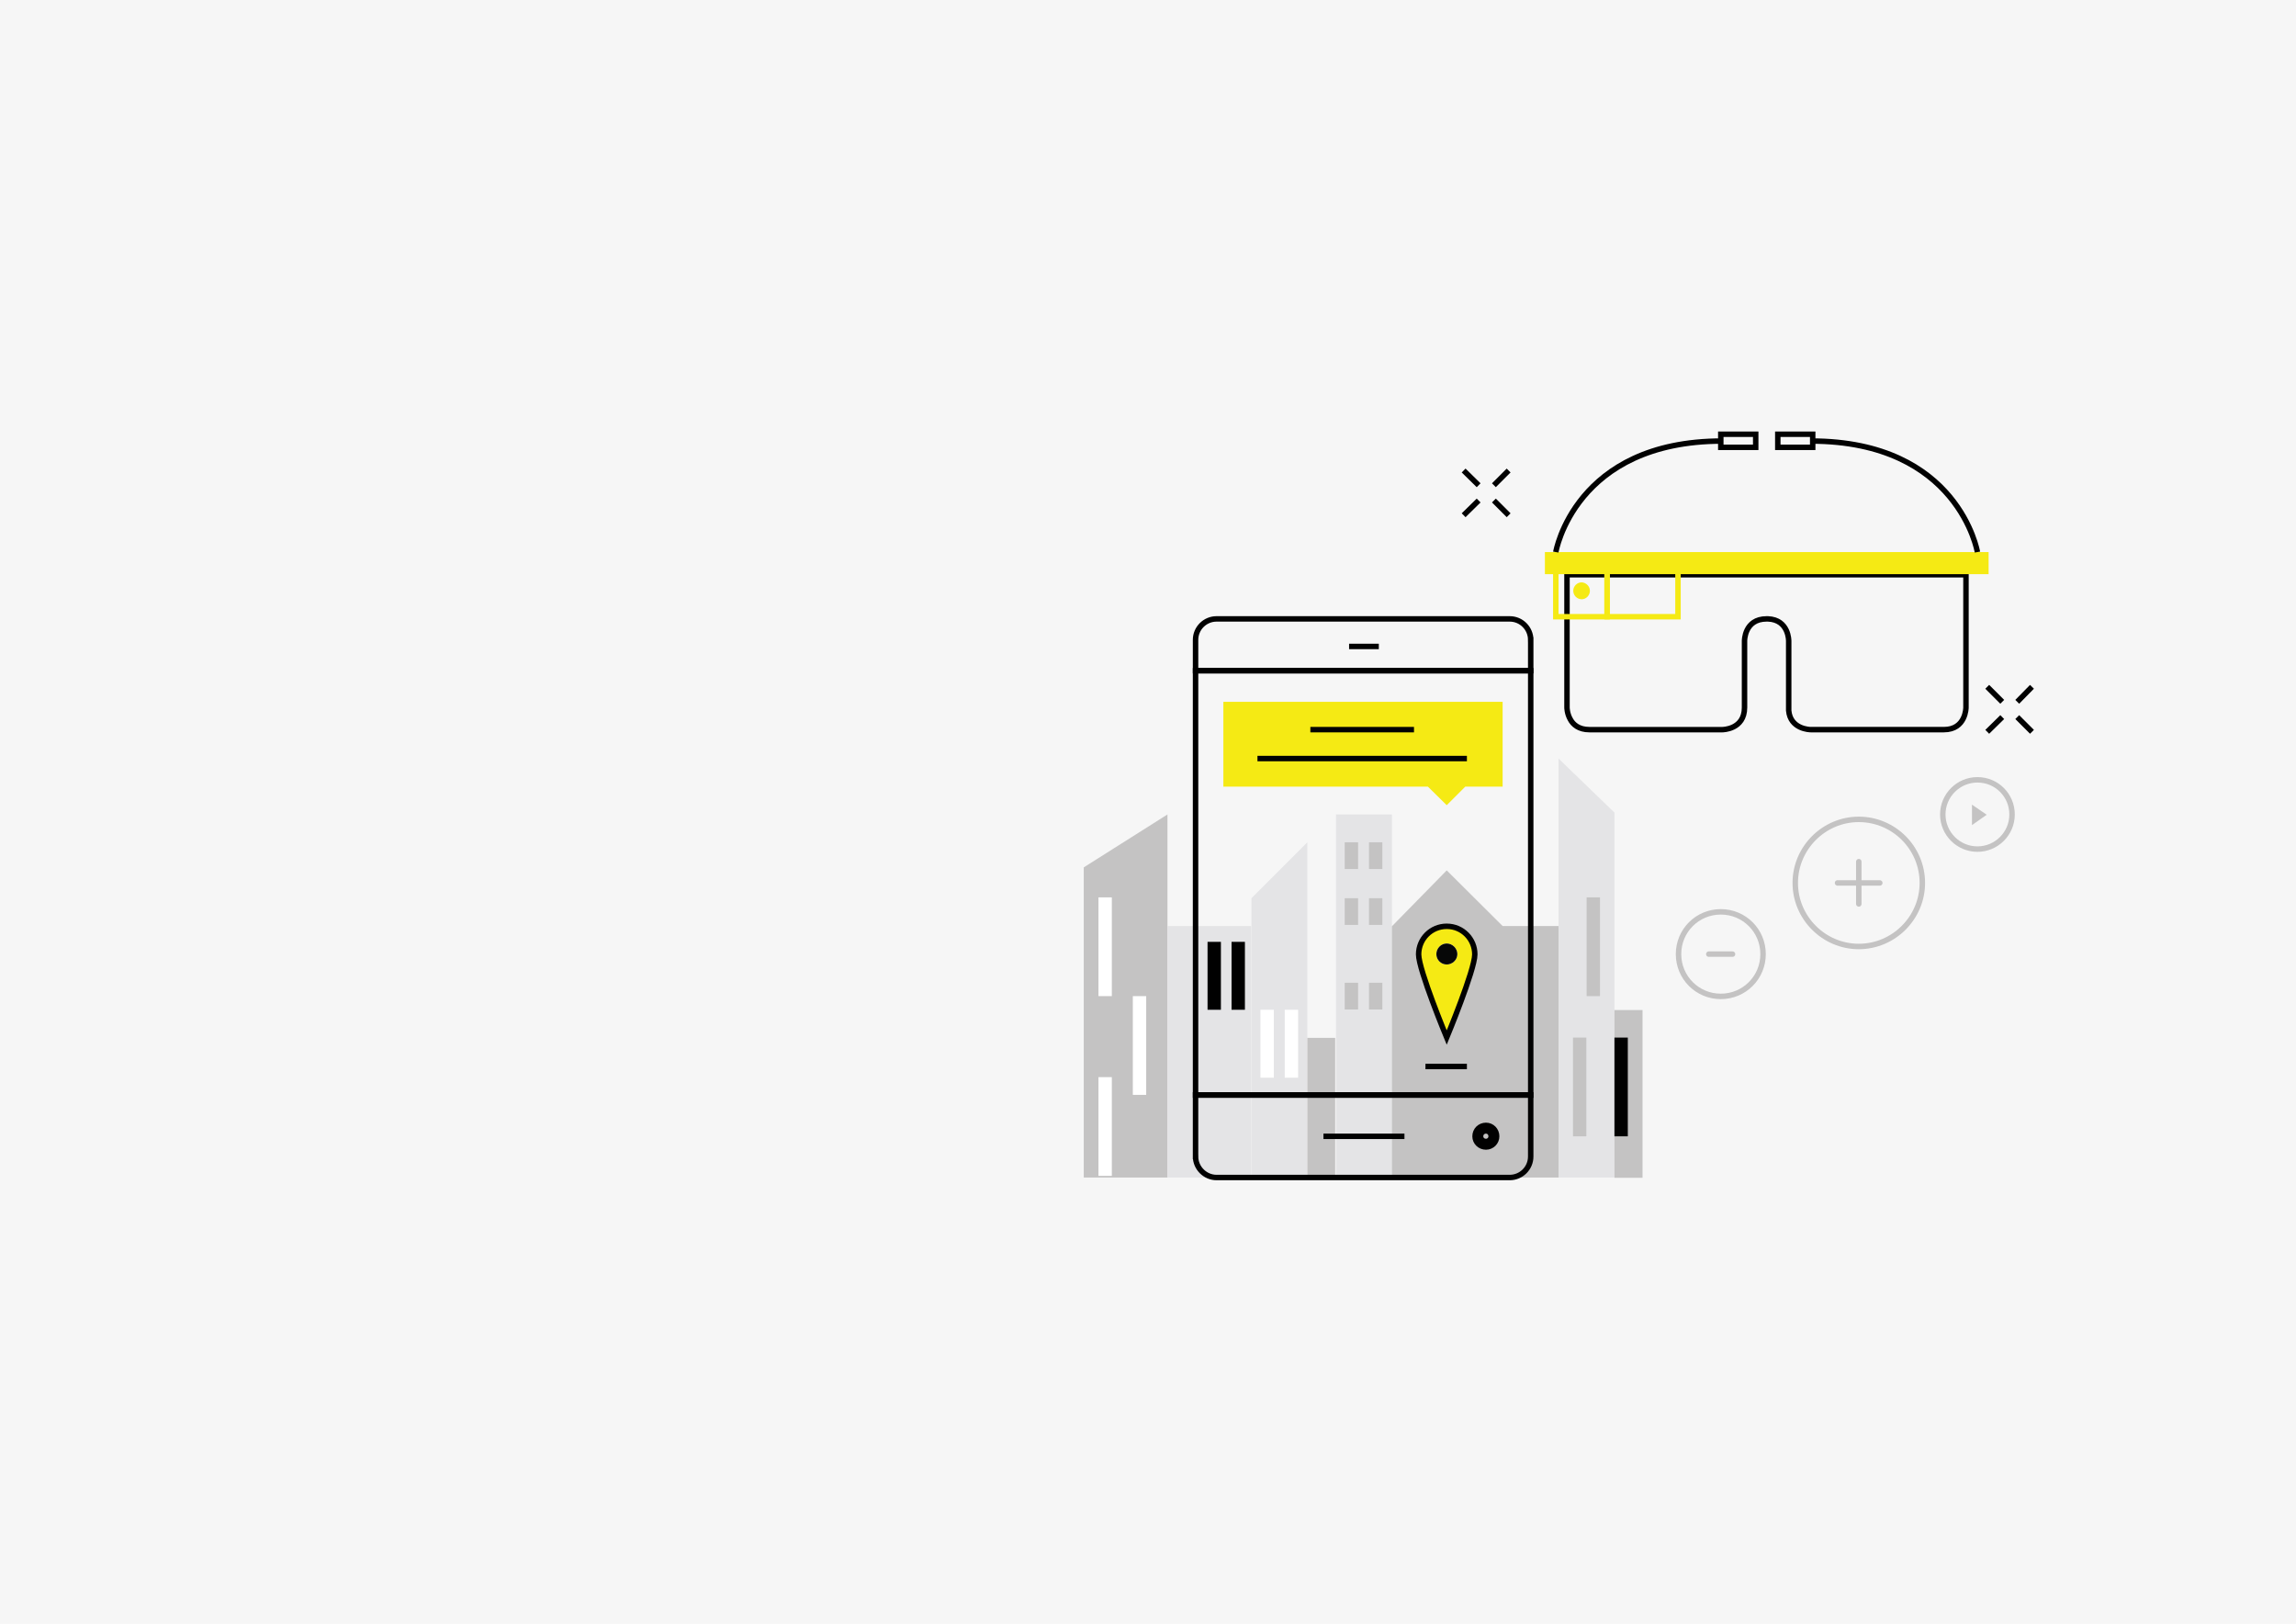 <?xml version="1.0" encoding="UTF-8" standalone="no"?>
<!-- Generator: Adobe Illustrator 19.0.0, SVG Export Plug-In . SVG Version: 6.00 Build 0)  -->

<svg
   xmlns:dc="http://purl.org/dc/elements/1.1/"
   xmlns:cc="http://creativecommons.org/ns#"
   xmlns:rdf="http://www.w3.org/1999/02/22-rdf-syntax-ns#"
   xmlns:svg="http://www.w3.org/2000/svg"
   xmlns="http://www.w3.org/2000/svg"
   xmlns:sodipodi="http://sodipodi.sourceforge.net/DTD/sodipodi-0.dtd"
   xmlns:inkscape="http://www.inkscape.org/namespaces/inkscape"
   version="1.1"
   id="Layer_1"
   x="0px"
   y="0px"
   viewBox="0 0 841.9 595.3"
   style="enable-background:new 0 0 841.9 595.3;"
   xml:space="preserve"
   inkscape:version="0.91 r13725"
   sodipodi:docname="AR.VR.MR.svg"><defs
     id="defs141" /><sodipodi:namedview
     pagecolor="#ffffff"
     bordercolor="#666666"
     borderopacity="1"
     objecttolerance="10"
     gridtolerance="10"
     guidetolerance="10"
     inkscape:pageopacity="0"
     inkscape:pageshadow="2"
     inkscape:window-width="1920"
     inkscape:window-height="1017"
     id="namedview139"
     showgrid="false"
     inkscape:zoom="0.48377895"
     inkscape:cx="12.941193"
     inkscape:cy="340.7106"
     inkscape:window-x="-8"
     inkscape:window-y="-8"
     inkscape:window-maximized="1"
     inkscape:current-layer="Layer_1" /><style
     type="text/css"
     id="style3">
	.st0{fill:#F6F6F6;}
	.st1{clip-path:url(#SVGID_2_);fill:none;stroke:#C4C3C3;stroke-width:2;stroke-miterlimit:10;}
	.st2{clip-path:url(#SVGID_2_);fill:none;stroke:#C4C3C3;stroke-width:2;stroke-linecap:round;stroke-miterlimit:10;}
	.st3{clip-path:url(#SVGID_2_);fill:#C4C3C3;}
	.st4{clip-path:url(#SVGID_2_);fill:none;stroke:#010101;stroke-width:2;stroke-miterlimit:10;}
	.st5{clip-path:url(#SVGID_2_);fill:#F5EA14;}
	.st6{clip-path:url(#SVGID_2_);fill:none;stroke:#F5EA14;stroke-width:2;stroke-miterlimit:10;}
	.st7{clip-path:url(#SVGID_2_);fill:#E4E4E6;}
	
		.st8{clip-path:url(#SVGID_2_);fill:none;stroke:#010101;stroke-width:4.02;stroke-linecap:round;stroke-linejoin:round;stroke-miterlimit:10;}
	.st9{clip-path:url(#SVGID_2_);fill:#FFFFFF;}
	.st10{clip-path:url(#SVGID_2_);fill:#060707;}
	.st11{clip-path:url(#SVGID_2_);fill:#010101;}
</style><rect
     class="st0"
     width="841.9"
     height="595.3"
     id="rect5" /><g
     id="g4407"
     transform="translate(301.286,0)"><g
       id="g4273"><defs
         id="defs4275"><rect
           id="rect4277"
           x="96.1"
           y="157.4"
           width="349"
           height="276.1" /></defs><clipPath
         id="clipPath4279"><rect
           height="276.1"
           width="349"
           y="157.4"
           x="96.1"
           id="use4281" /></clipPath><path
         class="st1"
         d="m 345.2,349.8 c 0,8.6 -6.9,15.5 -15.5,15.5 -8.6,0 -15.5,-6.9 -15.5,-15.5 0,-8.6 6.9,-15.5 15.5,-15.5 8.6,0 15.5,6.9 15.5,15.5 z"
         id="path4283"
         clip-path="url(#SVGID_2_)"
         inkscape:connector-curvature="0"
         style="fill:none;stroke:#c4c3c3;stroke-width:2;stroke-miterlimit:10" /><line
         class="st2"
         x1="325.3"
         y1="349.8"
         x2="334"
         y2="349.8"
         id="line4285"
         clip-path="url(#SVGID_2_)"
         style="fill:none;stroke:#c4c3c3;stroke-width:2;stroke-linecap:round;stroke-miterlimit:10" /><path
         class="st1"
         d="m 403.6,323.7 c 0,12.8 -10.5,23.3 -23.3,23.3 -12.8,0 -23.3,-10.5 -23.3,-23.3 0,-12.8 10.5,-23.3 23.3,-23.3 12.8,0 23.3,10.4 23.3,23.3 z"
         id="path4287"
         clip-path="url(#SVGID_2_)"
         inkscape:connector-curvature="0"
         style="fill:none;stroke:#c4c3c3;stroke-width:2;stroke-miterlimit:10" /><line
         class="st2"
         x1="372.5"
         y1="323.7"
         x2="388"
         y2="323.7"
         id="line4289"
         clip-path="url(#SVGID_2_)"
         style="fill:none;stroke:#c4c3c3;stroke-width:2;stroke-linecap:round;stroke-miterlimit:10" /><line
         class="st2"
         x1="380.3"
         y1="315.9"
         x2="380.3"
         y2="331.4"
         id="line4291"
         clip-path="url(#SVGID_2_)"
         style="fill:none;stroke:#c4c3c3;stroke-width:2;stroke-linecap:round;stroke-miterlimit:10" /><path
         class="st1"
         d="m 436.5,298.6 c 0,7 -5.7,12.7 -12.7,12.7 -7,0 -12.7,-5.7 -12.7,-12.7 0,-7 5.7,-12.7 12.7,-12.7 7.1,0 12.7,5.7 12.7,12.7 z"
         id="path4293"
         clip-path="url(#SVGID_2_)"
         inkscape:connector-curvature="0"
         style="fill:none;stroke:#c4c3c3;stroke-width:2;stroke-miterlimit:10" /><polygon
         class="st3"
         points="427.2,298.7 421.8,295 421.8,302.5 "
         id="polygon4295"
         clip-path="url(#SVGID_2_)"
         style="fill:#c4c3c3" /><line
         class="st4"
         x1="251.9"
         y1="172.5"
         x2="246.5"
         y2="177.9"
         id="line4297"
         clip-path="url(#SVGID_2_)"
         style="fill:none;stroke:#010101;stroke-width:2;stroke-miterlimit:10" /><line
         class="st4"
         x1="240.9"
         y1="183.5"
         x2="235.4"
         y2="188.9"
         id="line4299"
         clip-path="url(#SVGID_2_)"
         style="fill:none;stroke:#010101;stroke-width:2;stroke-miterlimit:10" /><line
         class="st4"
         x1="235.4"
         y1="172.5"
         x2="240.9"
         y2="177.9"
         id="line4301"
         clip-path="url(#SVGID_2_)"
         style="fill:none;stroke:#010101;stroke-width:2;stroke-miterlimit:10" /><line
         class="st4"
         x1="246.5"
         y1="183.5"
         x2="251.9"
         y2="188.9"
         id="line4303"
         clip-path="url(#SVGID_2_)"
         style="fill:none;stroke:#010101;stroke-width:2;stroke-miterlimit:10" /><line
         class="st4"
         x1="443.8"
         y1="251.8"
         x2="438.4"
         y2="257.3"
         id="line4305"
         clip-path="url(#SVGID_2_)"
         style="fill:none;stroke:#010101;stroke-width:2;stroke-miterlimit:10" /><line
         class="st4"
         x1="432.9"
         y1="262.9"
         x2="427.4"
         y2="268.3"
         id="line4307"
         clip-path="url(#SVGID_2_)"
         style="fill:none;stroke:#010101;stroke-width:2;stroke-miterlimit:10" /><line
         class="st4"
         x1="427.4"
         y1="251.8"
         x2="432.9"
         y2="257.3"
         id="line4309"
         clip-path="url(#SVGID_2_)"
         style="fill:none;stroke:#010101;stroke-width:2;stroke-miterlimit:10" /><line
         class="st4"
         x1="438.4"
         y1="262.9"
         x2="443.8"
         y2="268.3"
         id="line4311"
         clip-path="url(#SVGID_2_)"
         style="fill:none;stroke:#010101;stroke-width:2;stroke-miterlimit:10" /><path
         class="st4"
         d="m 416.6,210.7 -13.6,0 -5.8,0 -10.4,0 -29.2,0 -11,0 -10.1,0 -8.2,0 -19.6,0 -24.5,0 -10.9,0 0,16.9 0,31.8 c 0,0 0,2.2 1.2,4.3 1,1.9 3.1,3.8 7,3.8 l 7.6,0 8.1,0 23.7,0 9.4,0 c 0,0 8.1,0 8.1,-8.1 l 0,-19.2 0,-5.2 c 0,0 -0.1,-8.1 8.1,-8.1 l 0.5,0 c 7.7,0.3 7.6,8.1 7.6,8.1 l 0,24.4 c 0,0.4 0,0.7 0,1.1 0.3,3.4 2.2,5.1 4,6 2,1 4.1,1 4.1,1 l 1.1,0 14.5,0 33.2,0 c 8.1,0 8.1,-8.1 8.1,-8.1 l 0,-48.7 -3,0 z"
         id="path4313"
         clip-path="url(#SVGID_2_)"
         inkscape:connector-curvature="0"
         style="fill:none;stroke:#010101;stroke-width:2;stroke-miterlimit:10" /><rect
         x="265.2"
         y="202.4"
         class="st5"
         width="162.7"
         height="8.1"
         id="rect4315"
         clip-path="url(#SVGID_2_)"
         style="fill:#f5ea14" /><path
         class="st4"
         d="m 269.2,202.4 c 0,0 6.9,-40.7 61,-40.7"
         id="path4317"
         clip-path="url(#SVGID_2_)"
         inkscape:connector-curvature="0"
         style="fill:none;stroke:#010101;stroke-width:2;stroke-miterlimit:10" /><rect
         x="329.7"
         y="159.2"
         class="st4"
         width="12.8"
         height="4.8"
         id="rect4319"
         clip-path="url(#SVGID_2_)"
         style="fill:none;stroke:#010101;stroke-width:2;stroke-miterlimit:10" /><path
         class="st4"
         d="m 423.8,202.4 c 0,0 -6.9,-40.7 -61,-40.7"
         id="path4321"
         clip-path="url(#SVGID_2_)"
         inkscape:connector-curvature="0"
         style="fill:none;stroke:#010101;stroke-width:2;stroke-miterlimit:10" /><rect
         x="350.6"
         y="159.2"
         class="st4"
         width="12.8"
         height="4.8"
         id="rect4323"
         clip-path="url(#SVGID_2_)"
         style="fill:none;stroke:#010101;stroke-width:2;stroke-miterlimit:10" /><rect
         x="269.2"
         y="207.3"
         class="st6"
         width="18.8"
         height="18.8"
         id="rect4325"
         clip-path="url(#SVGID_2_)"
         style="fill:none;stroke:#f5ea14;stroke-width:2;stroke-miterlimit:10" /><path
         class="st5"
         d="m 281.7,216.6 c 0,1.7 -1.4,3.1 -3,3.1 -1.7,0 -3.1,-1.4 -3.1,-3.1 0,-1.7 1.4,-3.1 3.1,-3.1 1.6,0.1 3,1.4 3,3.1"
         id="path4327"
         clip-path="url(#SVGID_2_)"
         inkscape:connector-curvature="0"
         style="fill:#f5ea14" /><rect
         x="288"
         y="207.3"
         class="st6"
         width="26"
         height="18.8"
         id="rect4329"
         clip-path="url(#SVGID_2_)"
         style="fill:none;stroke:#f5ea14;stroke-width:2;stroke-miterlimit:10" /><polygon
         class="st3"
         points="96.1,431.7 126.8,431.7 126.8,298.6 96.1,318 "
         id="polygon4331"
         clip-path="url(#SVGID_2_)"
         style="fill:#c4c3c3" /><rect
         x="126.8"
         y="339.5"
         class="st7"
         width="30.7"
         height="92.2"
         id="rect4333"
         clip-path="url(#SVGID_2_)"
         style="fill:#e4e4e6" /><polygon
         class="st7"
         points="157.6,431.7 178.1,431.7 178.1,308.8 157.6,329.3 "
         id="polygon4335"
         clip-path="url(#SVGID_2_)"
         style="fill:#e4e4e6" /><polygon
         class="st7"
         points="188.6,431.7 209.1,431.7 209.1,349.8 209.1,298.6 188.6,298.6 "
         id="polygon4337"
         clip-path="url(#SVGID_2_)"
         style="fill:#e4e4e6" /><rect
         x="178.1"
         y="380.5"
         class="st3"
         width="10.2"
         height="51.2"
         id="rect4339"
         clip-path="url(#SVGID_2_)"
         style="fill:#c4c3c3" /><polygon
         class="st3"
         points="249.7,339.5 270.2,339.5 270.2,431.7 209.1,431.7 209.1,339.6 229.2,319.1 "
         id="polygon4341"
         clip-path="url(#SVGID_2_)"
         style="fill:#c4c3c3" /><polygon
         class="st7"
         points="270.2,431.7 290.7,431.7 290.7,297.9 270.2,278.1 "
         id="polygon4343"
         clip-path="url(#SVGID_2_)"
         style="fill:#e4e4e6" /><rect
         x="290.7"
         y="370.3"
         class="st3"
         width="10.3"
         height="61.5"
         id="rect4345"
         clip-path="url(#SVGID_2_)"
         style="fill:#c4c3c3" /><rect
         x="137.1"
         y="245.9"
         class="st4"
         width="122.9"
         height="155.6"
         id="rect4347"
         clip-path="url(#SVGID_2_)"
         style="fill:none;stroke:#010101;stroke-width:2;stroke-miterlimit:10" /><path
         class="st4"
         d="m 137.1,424 c 0,4.2 3.5,7.7 7.7,7.7 l 107.5,0 c 4.2,0 7.7,-3.4 7.7,-7.7 l 0,-22.6 -122.9,0 0,22.6 z"
         id="path4349"
         clip-path="url(#SVGID_2_)"
         inkscape:connector-curvature="0"
         style="fill:none;stroke:#010101;stroke-width:2;stroke-miterlimit:10" /><path
         class="st4"
         d="m 260,234.6 c 0,-4.2 -3.4,-7.7 -7.7,-7.7 l -107.5,0 c -4.2,0 -7.7,3.4 -7.7,7.7 l 0,11.3 122.9,0 0,-11.3 z"
         id="path4351"
         clip-path="url(#SVGID_2_)"
         inkscape:connector-curvature="0"
         style="fill:none;stroke:#010101;stroke-width:2;stroke-miterlimit:10" /><line
         class="st4"
         x1="193.4"
         y1="237"
         x2="204.3"
         y2="237"
         id="line4353"
         clip-path="url(#SVGID_2_)"
         style="fill:none;stroke:#010101;stroke-width:2;stroke-miterlimit:10" /><line
         class="st4"
         x1="184"
         y1="416.6"
         x2="213.7"
         y2="416.6"
         id="line4355"
         clip-path="url(#SVGID_2_)"
         style="fill:none;stroke:#010101;stroke-width:2;stroke-miterlimit:10" /><path
         class="st8"
         d="m 246.5,416.6 c 0,1.6 -1.3,2.9 -2.9,2.9 -1.7,0 -3,-1.3 -3,-2.9 0,-1.7 1.3,-3 3,-3 1.6,0 2.9,1.3 2.9,3 z"
         id="path4357"
         clip-path="url(#SVGID_2_)"
         inkscape:connector-curvature="0"
         style="fill:none;stroke:#010101;stroke-width:4.02;stroke-linecap:round;stroke-linejoin:round;stroke-miterlimit:10" /><polygon
         class="st5"
         points="147.3,288.4 222.3,288.4 229.2,295.2 236,288.4 249.7,288.4 249.7,257.3 147.3,257.3 "
         id="polygon4359"
         clip-path="url(#SVGID_2_)"
         style="fill:#f5ea14" /><line
         class="st4"
         x1="179.2"
         y1="267.5"
         x2="217.2"
         y2="267.5"
         id="line4361"
         clip-path="url(#SVGID_2_)"
         style="fill:none;stroke:#010101;stroke-width:2;stroke-miterlimit:10" /><line
         class="st4"
         x1="159.8"
         y1="278.1"
         x2="236.6"
         y2="278.1"
         id="line4363"
         clip-path="url(#SVGID_2_)"
         style="fill:none;stroke:#010101;stroke-width:2;stroke-miterlimit:10" /><path
         class="st5"
         d="m 239.5,349.9 c 0,5.7 -10.3,30.5 -10.3,30.5 0,0 -10.3,-24.8 -10.3,-30.5 0,-5.7 4.6,-10.3 10.3,-10.3 5.8,0 10.3,4.7 10.3,10.3"
         id="path4365"
         clip-path="url(#SVGID_2_)"
         inkscape:connector-curvature="0"
         style="fill:#f5ea14" /><path
         class="st4"
         d="m 239.5,349.9 c 0,5.7 -10.3,30.5 -10.3,30.5 0,0 -10.3,-24.8 -10.3,-30.5 0,-5.7 4.6,-10.3 10.3,-10.3 5.8,0 10.3,4.7 10.3,10.3 z"
         id="path4367"
         clip-path="url(#SVGID_2_)"
         inkscape:connector-curvature="0"
         style="fill:none;stroke:#010101;stroke-width:2;stroke-miterlimit:10" /><line
         class="st4"
         x1="221.4"
         y1="391"
         x2="236.6"
         y2="391"
         id="line4369"
         clip-path="url(#SVGID_2_)"
         style="fill:none;stroke:#010101;stroke-width:2;stroke-miterlimit:10" /><path
         class="st9"
         d="m 233.1,349.8 c 0,2.1 -1.8,3.8 -3.9,3.8 -2.1,0 -3.8,-1.7 -3.8,-3.8 0,-2.1 1.7,-3.9 3.8,-3.9 2.1,0 3.9,1.8 3.9,3.9"
         id="path4371"
         clip-path="url(#SVGID_2_)"
         inkscape:connector-curvature="0"
         style="fill:#ffffff" /><path
         class="st10"
         d="m 233.1,349.8 c 0,2.1 -1.8,3.8 -3.9,3.8 -2.1,0 -3.8,-1.7 -3.8,-3.8 0,-2.1 1.7,-3.9 3.8,-3.9 2.1,0 3.9,1.8 3.9,3.9"
         id="path4373"
         clip-path="url(#SVGID_2_)"
         inkscape:connector-curvature="0"
         style="fill:#060707" /><rect
         x="101.5"
         y="329"
         class="st9"
         width="4.9"
         height="36.2"
         id="rect4375"
         clip-path="url(#SVGID_2_)"
         style="fill:#ffffff" /><rect
         x="280.5"
         y="329"
         class="st3"
         width="4.9"
         height="36.2"
         id="rect4377"
         clip-path="url(#SVGID_2_)"
         style="fill:#c4c3c3" /><rect
         x="114.1"
         y="365.2"
         class="st9"
         width="4.9"
         height="36.2"
         id="rect4379"
         clip-path="url(#SVGID_2_)"
         style="fill:#ffffff" /><rect
         x="275.5"
         y="380.4"
         class="st3"
         width="4.9"
         height="36.2"
         id="rect4381"
         clip-path="url(#SVGID_2_)"
         style="fill:#c4c3c3" /><rect
         x="290.7"
         y="380.4"
         class="st11"
         width="4.9"
         height="36.2"
         id="rect4383"
         clip-path="url(#SVGID_2_)"
         style="fill:#010101" /><rect
         x="141.5"
         y="345.3"
         class="st11"
         width="4.9"
         height="24.9"
         id="rect4385"
         clip-path="url(#SVGID_2_)"
         style="fill:#010101" /><rect
         x="150.3"
         y="345.3"
         class="st11"
         width="4.9"
         height="24.9"
         id="rect4387"
         clip-path="url(#SVGID_2_)"
         style="fill:#010101" /><rect
         x="160.9"
         y="370.2"
         class="st9"
         width="4.9"
         height="24.9"
         id="rect4389"
         clip-path="url(#SVGID_2_)"
         style="fill:#ffffff" /><rect
         x="169.8"
         y="370.2"
         class="st9"
         width="4.9"
         height="24.9"
         id="rect4391"
         clip-path="url(#SVGID_2_)"
         style="fill:#ffffff" /><rect
         x="191.8"
         y="308.8"
         class="st3"
         width="4.9"
         height="9.8"
         id="rect4393"
         clip-path="url(#SVGID_2_)"
         style="fill:#c4c3c3" /><rect
         x="200.7"
         y="308.8"
         class="st3"
         width="4.9"
         height="9.8"
         id="rect4395"
         clip-path="url(#SVGID_2_)"
         style="fill:#c4c3c3" /><rect
         x="191.8"
         y="329.3"
         class="st3"
         width="4.9"
         height="9.8"
         id="rect4397"
         clip-path="url(#SVGID_2_)"
         style="fill:#c4c3c3" /><rect
         x="200.7"
         y="329.3"
         class="st3"
         width="4.9"
         height="9.8"
         id="rect4399"
         clip-path="url(#SVGID_2_)"
         style="fill:#c4c3c3" /><rect
         x="191.8"
         y="360.3"
         class="st3"
         width="4.9"
         height="9.8"
         id="rect4401"
         clip-path="url(#SVGID_2_)"
         style="fill:#c4c3c3" /><rect
         x="200.7"
         y="360.3"
         class="st3"
         width="4.9"
         height="9.8"
         id="rect4403"
         clip-path="url(#SVGID_2_)"
         style="fill:#c4c3c3" /><rect
         x="101.5"
         y="394.9"
         class="st9"
         width="4.9"
         height="36.2"
         id="rect4405"
         clip-path="url(#SVGID_2_)"
         style="fill:#ffffff" /></g></g></svg>